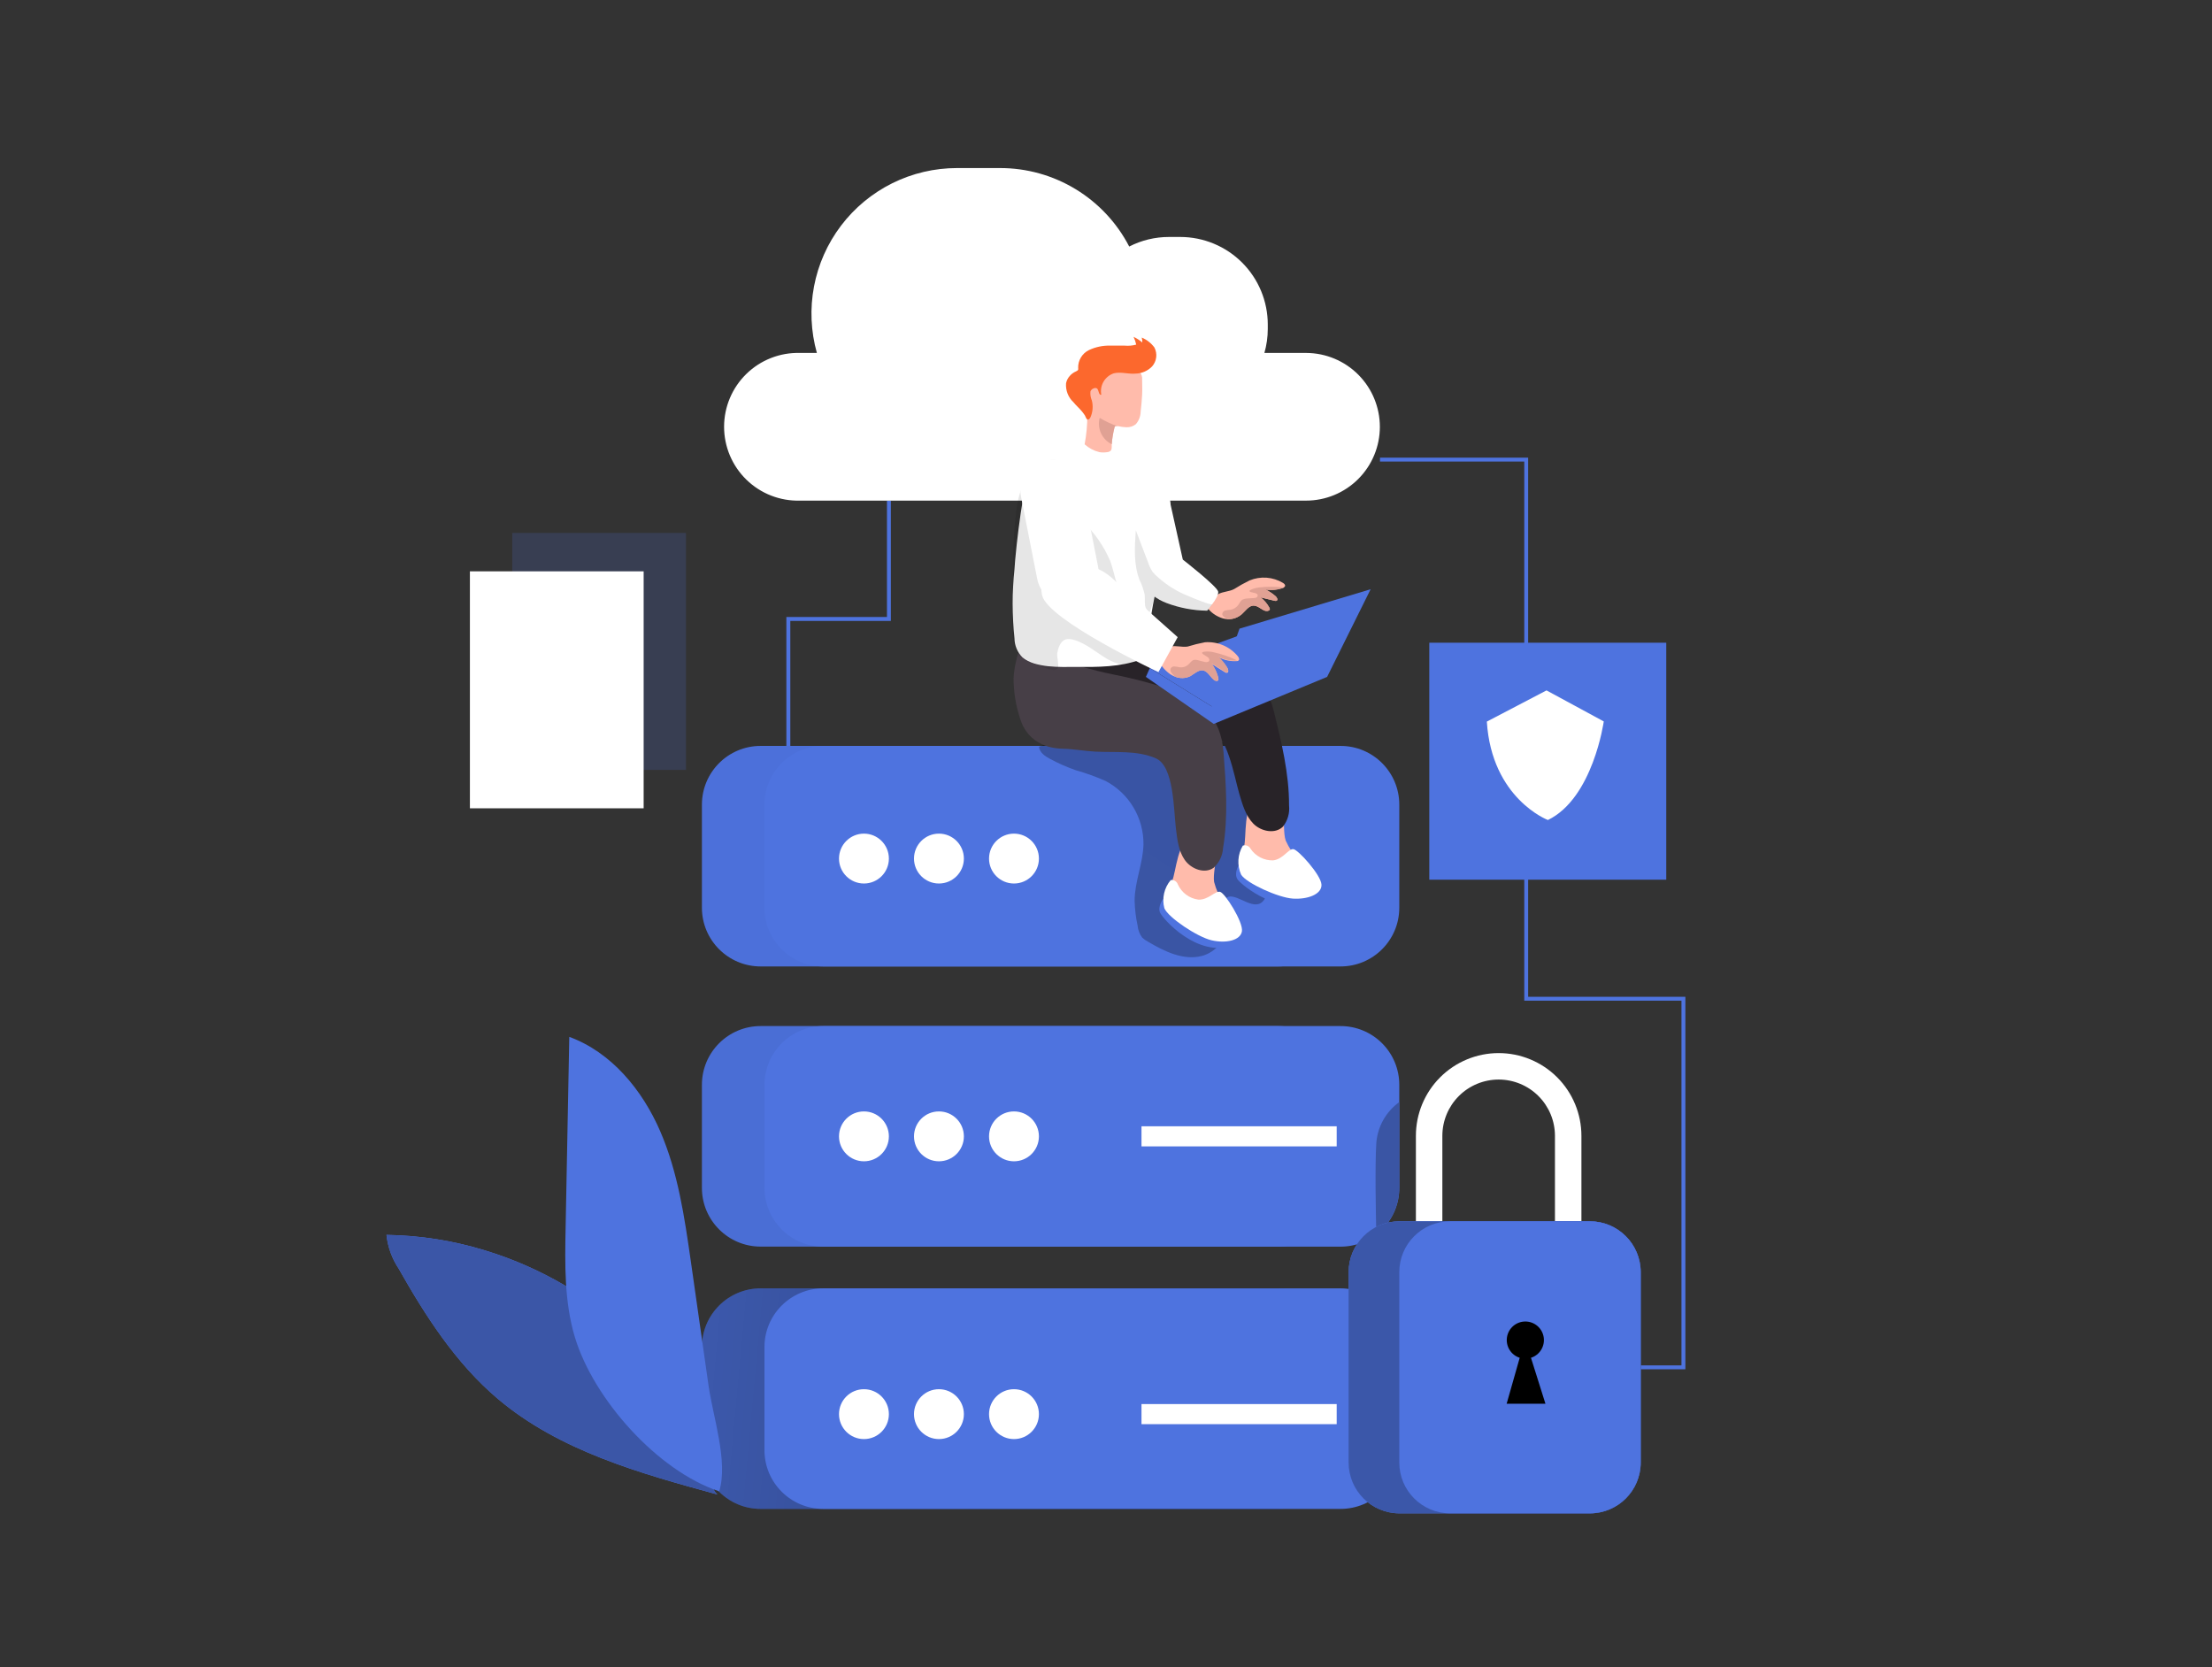 <svg width="406" height="306" viewBox="0 0 406 306" fill="none" xmlns="http://www.w3.org/2000/svg">
<rect x="0" y="0" width="406" height="306" fill="#333333" stroke="none"/>
<path d="M309.345 251.316H301.14V250.603H308.622V183.664H279.771V84.712H253.287V83.999H280.484V182.951H309.345V251.316Z" fill="#4E73DF"/>
<path d="M145.056 136.906H144.333V113.243H162.798V91.884H163.511V113.966H145.056V136.906Z" fill="#4E73DF"/>
<path d="M234.573 236.467H139.61C133.658 236.467 128.833 241.293 128.833 247.245V266.165C128.833 272.117 133.658 276.943 139.61 276.943H234.573C240.526 276.943 245.351 272.117 245.351 266.165V247.245C245.351 241.293 240.526 236.467 234.573 236.467Z" fill="#4E73DF"/>
<path d="M234.573 188.324H139.61C133.658 188.324 128.833 193.15 128.833 199.102V218.022C128.833 223.975 133.658 228.8 139.61 228.8H234.573C240.526 228.8 245.351 223.975 245.351 218.022V199.102C245.351 193.15 240.526 188.324 234.573 188.324Z" fill="#4E73DF"/>
<path d="M234.573 236.467H139.61C133.658 236.467 128.833 241.293 128.833 247.245V266.165C128.833 272.117 133.658 276.943 139.61 276.943H234.573C240.526 276.943 245.351 272.117 245.351 266.165V247.245C245.351 241.293 240.526 236.467 234.573 236.467Z" fill="url(#paint0_linear)"/>
<path d="M234.573 188.324H139.61C133.658 188.324 128.833 193.15 128.833 199.102V218.022C128.833 223.975 133.658 228.8 139.61 228.8H234.573C240.526 228.8 245.351 223.975 245.351 218.022V199.102C245.351 193.15 240.526 188.324 234.573 188.324Z" fill="url(#paint1_linear)"/>
<path d="M246.054 236.467H151.091C145.138 236.467 140.313 241.293 140.313 247.245V266.165C140.313 272.117 145.138 276.943 151.091 276.943H246.054C252.006 276.943 256.831 272.117 256.831 266.165V247.245C256.831 241.293 252.006 236.467 246.054 236.467Z" fill="#4E73DF"/>
<path d="M256.831 199.102V218.012C256.835 219.431 256.559 220.837 256.018 222.149C255.476 223.461 254.681 224.653 253.678 225.657C252.674 226.66 251.482 227.455 250.17 227.997C248.858 228.538 247.452 228.814 246.033 228.81H151.101C149.684 228.81 148.281 228.531 146.972 227.988C145.663 227.445 144.474 226.649 143.473 225.646C142.472 224.643 141.678 223.453 141.138 222.143C140.597 220.833 140.321 219.429 140.323 218.012V199.102C140.323 196.244 141.459 193.502 143.48 191.481C145.501 189.46 148.243 188.324 151.101 188.324H246.033C247.45 188.322 248.854 188.598 250.164 189.139C251.474 189.679 252.664 190.473 253.667 191.474C254.67 192.475 255.466 193.664 256.009 194.973C256.552 196.282 256.831 197.685 256.831 199.102V199.102Z" fill="#4E73DF"/>
<path d="M256.831 202.274V218.012C256.83 219.666 256.449 221.297 255.718 222.78C254.987 224.263 253.926 225.559 252.615 226.568C252.533 223.22 252.347 213.899 252.615 209.766C252.731 208.286 253.168 206.849 253.896 205.555C254.625 204.261 255.626 203.141 256.831 202.274V202.274Z" fill="url(#paint2_linear)"/>
<path d="M234.573 136.906H139.61C133.658 136.906 128.833 141.731 128.833 147.684V166.604C128.833 172.556 133.658 177.381 139.61 177.381H234.573C240.526 177.381 245.351 172.556 245.351 166.604V147.684C245.351 141.731 240.526 136.906 234.573 136.906Z" fill="#4E73DF"/>
<path d="M234.573 136.906H139.61C133.658 136.906 128.833 141.731 128.833 147.684V166.604C128.833 172.556 133.658 177.381 139.61 177.381H234.573C240.526 177.381 245.351 172.556 245.351 166.604V147.684C245.351 141.731 240.526 136.906 234.573 136.906Z" fill="url(#paint3_linear)"/>
<path d="M246.054 136.906H151.091C145.138 136.906 140.313 141.731 140.313 147.684V166.604C140.313 172.556 145.138 177.381 151.091 177.381H246.054C252.006 177.381 256.831 172.556 256.831 166.604V147.684C256.831 141.731 252.006 136.906 246.054 136.906Z" fill="#4E73DF"/>
<path d="M225.47 164.589C225.045 164.778 224.696 165.106 224.48 165.519C224.265 165.931 224.194 166.405 224.281 166.862C224.385 167.782 224.819 168.65 224.963 169.559C225.387 172.215 223.176 174.788 220.582 175.459C217.182 176.327 213.7 174.612 210.683 172.824C210.307 172.628 209.959 172.381 209.649 172.091C209.168 171.45 208.875 170.688 208.802 169.89C208.476 168.391 208.293 166.866 208.254 165.333C208.254 161.83 209.794 158.482 209.877 154.999C209.903 152.602 209.266 150.244 208.037 148.186C206.808 146.127 205.035 144.448 202.912 143.333C201.152 142.557 199.339 141.904 197.487 141.38C195.865 140.816 194.289 140.125 192.775 139.314C191.825 138.818 190.781 138.115 190.709 137.051C192.303 136.336 194.052 136.038 195.793 136.183H225.759C226.135 136.147 226.514 136.215 226.854 136.379C227.197 136.64 227.45 137.001 227.578 137.412C229.582 142.217 229.345 147.539 229.758 152.633C229.92 155.122 230.381 157.582 231.132 159.959C231.556 161.251 232.941 163.721 232.073 165.074C230.44 167.596 227.309 164.093 225.47 164.589Z" fill="url(#paint4_linear)"/>
<path d="M253.266 78.337C253.266 80.117 252.916 81.879 252.234 83.523C251.553 85.168 250.554 86.662 249.295 87.919C248.036 89.178 246.541 90.175 244.896 90.856C243.252 91.536 241.489 91.885 239.709 91.884H146.833C145.022 91.934 143.219 91.62 141.531 90.962C139.843 90.303 138.305 89.313 137.006 88.049C135.707 86.786 134.675 85.275 133.97 83.606C133.265 81.937 132.902 80.143 132.902 78.332C132.902 76.52 133.265 74.726 133.97 73.057C134.675 71.388 135.707 69.877 137.006 68.614C138.305 67.35 139.843 66.36 141.531 65.701C143.219 65.043 145.022 64.729 146.833 64.779H149.933C148.818 60.809 148.637 56.633 149.406 52.581C150.174 48.528 151.87 44.709 154.362 41.422C156.853 38.135 160.072 35.469 163.766 33.634C167.46 31.799 171.528 30.844 175.653 30.845H183.558C188.45 30.841 193.249 32.182 197.43 34.723C201.611 37.264 205.013 40.905 207.262 45.249C209.52 44.092 212.021 43.489 214.558 43.493H216.624C220.886 43.493 224.973 45.186 227.986 48.199C231 51.212 232.693 55.3 232.693 59.561V60.357C232.693 61.853 232.485 63.341 232.073 64.779H239.761C243.347 64.796 246.78 66.231 249.311 68.772C251.841 71.312 253.264 74.751 253.266 78.337V78.337Z" fill="white"/>
<path d="M185.997 78.44C186.485 77.639 186.867 76.777 187.133 75.877C188.138 73.153 189.301 70.489 190.616 67.9C191.152 66.651 191.948 65.531 192.951 64.614C194.821 63.085 197.456 63.044 199.874 63.075C201.486 63.075 203.325 63.23 204.297 64.511C204.816 65.362 205.078 66.345 205.051 67.342C205.57 75.639 204.651 83.963 202.333 91.946C197.89 92.173 193.44 92.369 188.983 92.535C185.955 92.659 179.91 94.105 177.43 91.935C171.096 86.417 183.899 81.437 185.997 78.44Z" fill="url(#paint5_linear)"/>
<path d="M287.831 226.589C287.196 226.589 286.586 226.34 286.132 225.896C285.678 225.451 285.416 224.847 285.403 224.212V208.474C285.403 205.734 284.314 203.105 282.376 201.168C280.438 199.23 277.81 198.141 275.07 198.141C272.329 198.141 269.701 199.23 267.763 201.168C265.825 203.105 264.736 205.734 264.736 208.474V224.212C264.736 224.856 264.48 225.474 264.025 225.929C263.57 226.384 262.952 226.64 262.308 226.64C261.664 226.64 261.046 226.384 260.591 225.929C260.135 225.474 259.88 224.856 259.88 224.212V208.474C259.88 204.446 261.48 200.582 264.329 197.733C267.177 194.885 271.041 193.284 275.07 193.284C279.098 193.284 282.962 194.885 285.811 197.733C288.659 200.582 290.26 204.446 290.26 208.474V224.212C290.246 224.847 289.984 225.451 289.53 225.896C289.076 226.34 288.466 226.589 287.831 226.589Z" fill="white"/>
<path d="M290.26 208.474V224.212C290.257 224.631 290.145 225.042 289.935 225.404C289.724 225.767 289.423 226.068 289.061 226.279C288.69 226.503 288.265 226.621 287.831 226.62C287.191 226.62 286.576 226.367 286.121 225.916C285.667 225.465 285.408 224.852 285.403 224.212V208.474C285.403 205.947 284.477 203.506 282.799 201.615C281.122 199.725 278.809 198.514 276.299 198.213C275.891 198.168 275.48 198.144 275.07 198.141C272.329 198.141 269.701 199.23 267.763 201.168C265.825 203.105 264.736 205.734 264.736 208.474V224.212C264.732 224.631 264.619 225.041 264.409 225.403C264.199 225.765 263.899 226.067 263.538 226.279C263.163 226.503 262.734 226.621 262.298 226.62C261.654 226.617 261.038 226.36 260.584 225.905C260.129 225.451 259.872 224.834 259.869 224.191V208.474C259.875 204.446 261.478 200.584 264.328 197.736C267.178 194.888 271.041 193.287 275.07 193.284C275.48 193.284 275.891 193.305 276.299 193.346C280.1 193.655 283.646 195.382 286.233 198.185C288.819 200.988 290.256 204.661 290.26 208.474V208.474Z" fill="url(#paint6_linear)"/>
<path d="M290.26 208.474V224.212C290.383 224.422 290.449 224.662 290.451 224.906C290.452 225.15 290.389 225.39 290.268 225.601C290.147 225.813 289.972 225.989 289.761 226.112C289.55 226.234 289.31 226.299 289.066 226.299C288.822 226.299 288.582 226.234 288.371 226.112C288.16 225.989 287.985 225.813 287.864 225.601C287.743 225.39 287.68 225.15 287.681 224.906C287.683 224.662 287.749 224.422 287.873 224.212V208.474C287.873 205.734 286.784 203.105 284.846 201.168C282.908 199.23 280.28 198.141 277.539 198.141C277.125 198.144 276.711 198.168 276.299 198.213C275.891 198.168 275.48 198.144 275.07 198.141C272.329 198.141 269.701 199.23 267.763 201.168C265.825 203.105 264.736 205.734 264.736 208.474V224.212C264.858 224.422 264.922 224.661 264.922 224.904C264.922 225.148 264.859 225.386 264.737 225.597C264.616 225.808 264.441 225.983 264.23 226.104C264.02 226.226 263.781 226.29 263.538 226.29C263.294 226.29 263.056 226.226 262.845 226.104C262.635 225.983 262.46 225.808 262.338 225.597C262.217 225.386 262.153 225.148 262.153 224.904C262.153 224.661 262.217 224.422 262.339 224.212V208.474C262.172 206.541 262.409 204.595 263.035 202.759C263.66 200.922 264.661 199.236 265.972 197.806C267.284 196.377 268.878 195.236 270.654 194.455C272.43 193.674 274.349 193.271 276.289 193.271C278.229 193.271 280.148 193.674 281.924 194.455C283.7 195.236 285.294 196.377 286.606 197.806C287.917 199.236 288.918 200.922 289.543 202.759C290.168 204.595 290.405 206.541 290.239 208.474H290.26Z" fill="url(#paint7_linear)"/>
<path d="M291.799 224.15H256.873C251.714 224.15 247.531 228.332 247.531 233.491V268.418C247.531 273.577 251.714 277.759 256.873 277.759H291.799C296.958 277.759 301.141 273.577 301.141 268.418V233.491C301.141 228.332 296.958 224.15 291.799 224.15Z" fill="#4E73DF"/>
<path d="M291.799 224.16H256.862C251.709 224.16 247.531 228.338 247.531 233.491V268.428C247.531 273.581 251.709 277.759 256.862 277.759H291.799C296.953 277.759 301.13 273.581 301.13 268.428V233.491C301.13 228.338 296.953 224.16 291.799 224.16Z" fill="url(#paint8_linear)"/>
<path d="M291.81 224.16H266.162C261.009 224.16 256.831 228.338 256.831 233.491V268.428C256.831 273.581 261.009 277.759 266.162 277.759H291.81C296.963 277.759 301.14 273.581 301.14 268.428V233.491C301.14 228.338 296.963 224.16 291.81 224.16Z" fill="url(#paint9_linear)"/>
<path d="M278.934 249.208C278.159 248.962 277.497 248.446 277.069 247.754C276.64 247.062 276.473 246.24 276.598 245.436C276.723 244.632 277.131 243.899 277.749 243.369C278.367 242.84 279.154 242.549 279.968 242.549C280.781 242.549 281.568 242.84 282.186 243.369C282.804 243.899 283.212 244.632 283.337 245.436C283.462 246.24 283.295 247.062 282.867 247.754C282.438 248.446 281.776 248.962 281.001 249.208L283.657 257.64H276.537L278.934 249.208Z" fill="url(#paint10_linear)"/>
<path d="M158.572 162.16C161.1 162.16 163.15 160.111 163.15 157.583C163.15 155.055 161.1 153.005 158.572 153.005C156.044 153.005 153.994 155.055 153.994 157.583C153.994 160.111 156.044 162.16 158.572 162.16Z" fill="white"/>
<path d="M172.336 162.16C174.864 162.16 176.914 160.111 176.914 157.583C176.914 155.055 174.864 153.005 172.336 153.005C169.808 153.005 167.758 155.055 167.758 157.583C167.758 160.111 169.808 162.16 172.336 162.16Z" fill="white"/>
<path d="M186.11 162.16C188.638 162.16 190.688 160.111 190.688 157.583C190.688 155.055 188.638 153.005 186.11 153.005C183.582 153.005 181.533 155.055 181.533 157.583C181.533 160.111 183.582 162.16 186.11 162.16Z" fill="white"/>
<path d="M158.572 213.145C161.1 213.145 163.15 211.095 163.15 208.567C163.15 206.039 161.1 203.99 158.572 203.99C156.044 203.99 153.994 206.039 153.994 208.567C153.994 211.095 156.044 213.145 158.572 213.145Z" fill="white"/>
<path d="M172.336 213.145C174.864 213.145 176.914 211.095 176.914 208.567C176.914 206.039 174.864 203.99 172.336 203.99C169.808 203.99 167.758 206.039 167.758 208.567C167.758 211.095 169.808 213.145 172.336 213.145Z" fill="white"/>
<path d="M186.11 213.145C188.638 213.145 190.688 211.095 190.688 208.567C190.688 206.039 188.638 203.99 186.11 203.99C183.582 203.99 181.533 206.039 181.533 208.567C181.533 211.095 183.582 213.145 186.11 213.145Z" fill="white"/>
<path d="M158.572 264.129C161.1 264.129 163.15 262.08 163.15 259.552C163.15 257.024 161.1 254.974 158.572 254.974C156.044 254.974 153.994 257.024 153.994 259.552C153.994 262.08 156.044 264.129 158.572 264.129Z" fill="white"/>
<path d="M172.336 264.129C174.864 264.129 176.914 262.08 176.914 259.552C176.914 257.024 174.864 254.974 172.336 254.974C169.808 254.974 167.758 257.024 167.758 259.552C167.758 262.08 169.808 264.129 172.336 264.129Z" fill="white"/>
<path d="M186.11 264.129C188.638 264.129 190.688 262.08 190.688 259.552C190.688 257.024 188.638 254.974 186.11 254.974C183.582 254.974 181.533 257.024 181.533 259.552C181.533 262.08 183.582 264.129 186.11 264.129Z" fill="white"/>
<path d="M228.466 154.597C228.265 155.847 228.335 157.127 228.673 158.347C229.152 159.503 229.97 160.486 231.019 161.168C233.252 162.73 236.004 163.367 238.696 162.946C239.061 162.928 239.406 162.777 239.668 162.522C239.831 162.304 239.921 162.04 239.926 161.768C239.918 160.312 239.361 158.914 238.366 157.851C237.376 156.797 236.57 155.585 235.979 154.266C235.111 151.703 236.826 145.41 232.155 145.844C228.291 146.206 228.756 151.879 228.466 154.597Z" fill="#FFBBAB"/>
<path d="M211.509 119.701C215.061 119.828 218.602 120.173 222.111 120.734C228.311 121.685 232.279 124.32 233.809 130.541C235.214 136.224 236.619 141.98 236.599 147.839C236.745 149.221 236.349 150.607 235.493 151.703C234.057 153.15 231.453 152.612 230.037 151.166C228.621 149.719 228.043 147.642 227.464 145.689C226.493 142.372 225.263 134.509 221.75 133.63C215.798 132.142 209.68 135.893 203.852 133.63C201.771 132.902 199.789 131.916 197.952 130.696C196.114 129.458 194.695 127.693 193.881 125.632C193.512 124.535 193.307 123.39 193.271 122.233C193.199 121.282 193.22 120.327 193.333 119.381C193.519 118.285 193.705 118.409 194.811 118.42C196.681 118.42 198.541 118.564 200.401 118.74C204.101 119.05 207.8 119.598 211.509 119.701Z" fill="#282328"/>
<path d="M227.309 158.854C227.309 158.854 226.462 160.352 227.133 161.385C227.805 162.419 235.297 168.546 241.311 165.188C247.325 161.83 234.47 159.608 234.47 159.608L227.309 158.854Z" fill="#4E73DF"/>
<path d="M228.115 155.206C228.38 155.115 228.669 155.123 228.929 155.227C229.188 155.332 229.402 155.526 229.531 155.774C229.984 156.451 230.6 157.001 231.323 157.375C232.045 157.749 232.851 157.934 233.664 157.913C235.503 157.717 236.495 155.754 237.384 155.847C238.273 155.94 242.489 160.61 242.551 162.377C242.613 164.144 240.009 165.105 237.301 164.93C234.594 164.754 228.776 162.098 227.805 160.538C227.422 159.69 227.25 158.763 227.304 157.834C227.358 156.905 227.636 156.004 228.115 155.206V155.206Z" fill="white"/>
<path d="M215.374 160.982C214.967 162.185 214.826 163.461 214.961 164.723C215.24 165.941 215.885 167.045 216.81 167.885C218.755 169.798 221.368 170.88 224.095 170.902C224.46 170.943 224.826 170.851 225.129 170.644C225.325 170.454 225.458 170.209 225.511 169.941C225.741 168.5 225.42 167.024 224.612 165.808C223.807 164.608 223.21 163.28 222.845 161.881C222.401 159.215 225.129 153.284 220.448 152.943C216.531 152.674 216.066 158.368 215.374 160.982Z" fill="#FFBBAB"/>
<path d="M204.307 123.783C207.803 124.473 211.254 125.373 214.64 126.48C220.561 128.433 224.075 131.646 224.571 138.074C225.015 143.912 225.459 149.823 224.488 155.64C224.403 157.027 223.785 158.327 222.762 159.267C221.109 160.455 218.629 159.505 217.461 157.841C216.294 156.177 216.077 154.049 215.829 152.024C215.405 148.593 215.488 140.657 212.161 139.19C208.647 137.66 204.731 138.156 201.001 137.95C199.058 137.846 197.012 137.464 195.111 137.423C188.756 137.288 187.433 132.556 187.216 131.812C186.429 129.432 186.031 126.94 186.038 124.434C186.115 123.208 186.312 121.993 186.627 120.807C186.865 119.701 186.875 119.577 188.074 119.773C189.923 120.083 191.742 120.528 193.54 121.003C197.115 121.912 200.66 123.07 204.307 123.783Z" fill="#473F47"/>
<path d="M213.493 164.992C213.493 164.992 212.46 166.335 212.904 167.461C213.349 168.588 219.776 175.862 226.265 173.527C232.755 171.192 220.437 166.903 220.437 166.903L213.493 164.992Z" fill="#4E73DF"/>
<path d="M214.878 161.53C215.156 161.484 215.441 161.539 215.682 161.685C215.922 161.831 216.103 162.058 216.19 162.326C216.527 163.071 217.048 163.718 217.705 164.207C218.361 164.695 219.131 165.008 219.941 165.116C221.791 165.219 223.041 163.442 223.951 163.69C224.86 163.938 228.208 169.228 227.95 170.923C227.691 172.618 224.994 173.196 222.359 172.576C219.724 171.956 214.413 168.391 213.71 166.697C213.476 165.805 213.46 164.87 213.663 163.971C213.867 163.072 214.283 162.234 214.878 161.53V161.53Z" fill="white"/>
<path d="M227.071 116.766L211.044 122.615L222.411 129.652L238.614 120.507L227.071 116.766Z" fill="#4E73DF"/>
<path d="M227.071 116.766L211.044 122.615L222.411 129.652L238.614 120.507L227.071 116.766Z" fill="url(#paint11_linear)"/>
<path d="M210.321 124.237L222.773 132.866L243.584 124.237L251.572 108.148L227.505 115.382L222.411 129.652L211.044 122.615L210.321 124.237Z" fill="#4E73DF"/>
<path d="M212.967 106.619C211.727 107.363 210.425 107.652 209.371 106.898L209.112 106.681C207.438 105.038 207.17 101.514 207.242 98.941C207.27 97.859 207.36 96.779 207.511 95.707L213.834 88.019L217.1 102.723C215.94 104.235 214.544 105.55 212.967 106.619Z" fill="white"/>
<path d="M213.018 102.94C212.904 103.643 212.894 104.387 212.791 105.11C212.222 109.058 210.724 112.984 211.292 117.025C211.563 117.903 211.541 118.846 211.23 119.711C210.79 120.375 210.121 120.854 209.35 121.055C205.588 122.45 201.486 122.439 197.477 122.408C194.47 122.408 190.151 122.646 187.66 120.652C186.736 119.727 186.213 118.476 186.203 117.169C185.759 112.941 185.759 108.677 186.203 104.449L186.327 102.796C186.672 98.986 187.154 95.197 187.774 91.429C188.239 88.701 188.89 85.766 190.988 83.958C193.778 81.55 198.655 80.414 202.251 80.279C203.42 80.207 204.593 80.308 205.733 80.579C207.328 81.083 208.827 81.851 210.166 82.852C211.778 83.968 213.214 84.919 213.814 86.769C214.462 88.89 214.81 91.092 214.847 93.31C214.874 95.403 214.61 97.489 214.062 99.51C213.803 100.491 213.4 101.452 213.152 102.434C213.08 102.579 213.049 102.754 213.018 102.94Z" fill="white"/>
<path opacity="0.1" d="M193.623 122.946C192.424 123.111 189.944 121.675 189.086 121.385C188.58 121.22 188.136 120.889 187.64 120.683C185.118 119.649 185.893 112.261 185.924 110.246C186.028 104.924 185.78 99.365 186.493 94.116C186.676 92.079 187.211 90.09 188.074 88.236C188.509 87.311 189.143 86.493 189.931 85.841C190.719 85.19 191.64 84.719 192.631 84.464C193.014 84.345 193.425 84.345 193.809 84.464C195.338 85.105 195.286 87.781 195.369 89.094C195.396 90.415 195.673 91.719 196.185 92.938C196.785 94.229 197.746 94.705 198.676 95.666C200.856 97.718 202.59 100.198 203.77 102.951C204.307 104.397 204.586 105.927 205.062 107.404C206.289 110.643 208.034 113.662 210.228 116.343C210.972 117.376 211.768 118.616 211.334 119.794C211.143 120.198 210.868 120.558 210.528 120.848C210.187 121.138 209.79 121.353 209.36 121.478C208.297 121.91 207.143 122.069 206.002 121.943C203.305 121.592 201.269 119.412 198.862 118.161C198.025 117.727 196.423 116.994 195.472 117.407C194.522 117.82 194.191 119.091 194.046 119.949C193.964 120.497 194.418 122.274 194.16 122.625C194.098 122.714 194.019 122.788 193.926 122.844C193.833 122.899 193.73 122.934 193.623 122.946Z" fill="#020202"/>
<path d="M208.482 77.851C207.995 78.244 207.381 78.446 206.756 78.419C206.23 78.402 205.708 78.333 205.196 78.213H204.917C204.883 78.197 204.846 78.189 204.808 78.189C204.771 78.189 204.734 78.197 204.7 78.213C204.663 78.237 204.632 78.269 204.609 78.307C204.586 78.344 204.571 78.386 204.565 78.43C204.305 79.446 204.132 80.484 204.049 81.53V81.53V82.098C204.06 82.296 204.013 82.494 203.914 82.666C203.733 82.858 203.485 82.972 203.222 82.987C202.747 83.064 202.261 83.064 201.786 82.987C200.778 82.74 199.848 82.246 199.078 81.55C199.409 79.792 199.575 78.007 199.574 76.218C199.574 73.904 199.326 71.558 199.905 69.316C199.988 68.785 200.183 68.277 200.477 67.828C200.772 67.378 201.159 66.997 201.613 66.709C202.067 66.421 202.578 66.234 203.11 66.16C203.642 66.085 204.184 66.126 204.7 66.278C206.336 66.486 207.879 67.16 209.143 68.22C209.327 68.417 209.465 68.651 209.549 68.906C209.633 69.161 209.66 69.431 209.629 69.698C209.629 70.618 209.68 71.537 209.629 72.457C209.577 73.377 209.494 74.524 209.36 75.557C209.346 76.401 209.035 77.213 208.482 77.851V77.851Z" fill="#FFBBAB"/>
<path d="M208.006 68.592C206.828 68.592 205.578 68.231 204.421 68.52C203.629 68.79 202.961 69.337 202.541 70.061C202.121 70.784 201.978 71.636 202.137 72.457C201.662 72.55 201.703 71.734 201.414 71.362C201.124 70.99 200.277 71.362 200.143 71.858C200.091 72.418 200.179 72.983 200.401 73.501C200.667 74.534 200.576 75.626 200.143 76.601C200.039 76.828 199.822 77.086 199.595 76.993C199.368 76.9 199.244 76.456 199.13 76.249C198.938 75.957 198.728 75.677 198.5 75.412C198.035 74.865 197.467 74.379 197.022 73.821C196.548 73.38 196.181 72.838 195.946 72.235C195.712 71.632 195.617 70.984 195.668 70.339C195.772 69.823 196.019 69.346 196.381 68.964C196.682 68.627 197.052 68.359 197.466 68.179C197.632 68.096 197.828 68.014 197.89 67.848C197.911 67.746 197.911 67.641 197.89 67.538C197.868 66.862 198.041 66.192 198.39 65.612C198.738 65.031 199.246 64.562 199.853 64.263C201.076 63.683 202.417 63.399 203.77 63.436C204.648 63.436 205.526 63.436 206.405 63.436C207.123 63.504 207.848 63.441 208.544 63.25C208.44 62.757 208.277 62.278 208.058 61.824C208.637 62.093 209.176 62.441 209.66 62.858C209.677 62.554 209.642 62.25 209.556 61.959C210.488 62.342 211.296 62.975 211.892 63.788C212.177 64.34 212.288 64.966 212.213 65.584C212.137 66.201 211.878 66.781 211.468 67.249C211.065 67.665 210.584 67.996 210.051 68.223C209.519 68.45 208.947 68.569 208.368 68.572L208.006 68.592Z" fill="#FC682D"/>
<path d="M205.196 78.213H204.917C204.883 78.197 204.846 78.189 204.808 78.189C204.771 78.189 204.734 78.197 204.7 78.213C204.663 78.237 204.632 78.269 204.609 78.307C204.586 78.344 204.571 78.386 204.565 78.43C204.305 79.446 204.132 80.484 204.049 81.53V81.53C203.178 81.103 202.482 80.388 202.079 79.507C201.676 78.625 201.591 77.631 201.837 76.694C202.893 77.329 204.011 77.852 205.175 78.254L205.196 78.213Z" fill="#E0A194"/>
<path d="M232.083 112.065C231.391 111.775 230.802 111.124 230.016 111.155C229.231 111.186 228.601 112.106 227.95 112.705C227.241 113.338 226.316 113.675 225.366 113.646C225.066 113.632 224.768 113.587 224.478 113.511C223.252 113.151 222.183 112.391 221.44 111.352C221.44 111.352 223.362 109.192 223.61 109.047C224.457 108.562 225.604 108.603 226.513 108.117C227.434 107.535 228.386 107.004 229.365 106.526C230.352 106.119 231.42 105.95 232.484 106.03C233.549 106.111 234.579 106.44 235.493 106.991C235.72 107.125 235.968 107.373 235.844 107.621C235.791 107.715 235.707 107.788 235.607 107.828V107.828C234.544 108.249 233.387 108.374 232.259 108.19C232.923 108.513 233.541 108.923 234.098 109.409C234.346 109.626 234.573 110.039 234.305 110.236C234.233 110.266 234.156 110.282 234.077 110.282C233.999 110.282 233.922 110.266 233.85 110.236L231.349 109.626C231.996 110.125 232.534 110.751 232.93 111.465C233.004 111.583 233.04 111.72 233.034 111.858C232.91 112.178 232.414 112.209 232.083 112.065Z" fill="#FFBBAB"/>
<path d="M232.083 112.065C231.391 111.775 230.802 111.124 230.016 111.155C229.231 111.186 228.601 112.106 227.95 112.705C227.241 113.338 226.316 113.675 225.366 113.646C225.126 113.535 224.897 113.4 224.684 113.243C224.524 113.141 224.404 112.988 224.343 112.809C224.327 112.645 224.369 112.481 224.462 112.345C224.554 112.209 224.692 112.11 224.85 112.065C225.189 111.983 225.535 111.932 225.883 111.91C226.432 111.811 226.922 111.508 227.257 111.062C227.536 110.69 227.712 110.215 228.115 110.029C228.381 109.908 228.67 109.844 228.962 109.843L230.099 109.771C230.273 109.773 230.446 109.738 230.605 109.667C230.684 109.63 230.748 109.569 230.791 109.493C230.834 109.417 230.852 109.33 230.843 109.244C230.843 109.047 230.605 108.944 230.419 108.872C230.047 108.737 228.797 108.665 229.603 108.221C230.187 107.972 230.809 107.825 231.442 107.787C232.71 107.663 233.987 107.663 235.255 107.787C235.391 107.802 235.526 107.826 235.658 107.859V107.859C234.596 108.28 233.439 108.405 232.31 108.221C232.975 108.544 233.593 108.954 234.15 109.44C234.398 109.657 234.625 110.07 234.356 110.267C234.285 110.297 234.207 110.313 234.129 110.313C234.051 110.313 233.974 110.297 233.902 110.267L231.401 109.657C232.048 110.156 232.586 110.782 232.982 111.496C233.056 111.614 233.092 111.751 233.085 111.889C232.91 112.178 232.414 112.209 232.083 112.065Z" fill="#E0A194"/>
<path d="M221.564 112.085C219.01 112.053 216.481 111.574 214.093 110.67C212.395 110.007 210.894 108.923 209.732 107.518C209.579 107.335 209.463 107.125 209.391 106.898C209.262 106.512 209.262 106.095 209.391 105.71C209.712 104.576 210.377 103.569 211.292 102.827C213.762 100.987 217.12 102.723 217.12 102.723C217.12 102.723 223.413 107.621 223.589 108.593C223.692 109.12 223.083 110.112 222.494 110.897C221.905 111.682 221.564 112.085 221.564 112.085Z" fill="white"/>
<path d="M191.893 84.431L191.883 84.433C188.798 85.04 186.789 88.033 187.396 91.118L190.376 106.266C190.983 109.351 193.976 111.36 197.061 110.753L197.072 110.751C200.157 110.144 202.166 107.151 201.559 104.066L198.579 88.918C197.972 85.833 194.979 83.824 191.893 84.431Z" fill="white"/>
<path opacity="0.1" d="M221.564 112.085C219.01 112.053 216.481 111.574 214.093 110.67C213.793 110.556 212.253 109.636 212.026 109.729C211.932 109.801 211.866 109.903 211.84 110.019L211.003 112.406C210.753 112.241 210.545 112.02 210.398 111.759C210.251 111.499 210.168 111.206 210.156 110.907C210.094 110.308 210.156 109.709 210.094 109.12C209.899 108.206 209.59 107.321 209.174 106.485C208.048 103.612 208.254 100.409 208.471 97.329L210.765 103.333C210.953 103.907 211.217 104.452 211.551 104.955C211.857 105.336 212.204 105.682 212.584 105.989C214.218 107.447 216.097 108.604 218.133 109.409C218.484 109.554 222.349 111.197 222.556 110.897C222.018 111.579 221.564 112.085 221.564 112.085Z" fill="#020202"/>
<path d="M222.711 124.702C222.091 124.155 221.677 123.266 220.882 123.059C220.086 122.853 219.27 123.617 218.495 124.093C218.056 124.312 217.575 124.434 217.084 124.45C216.594 124.466 216.105 124.376 215.653 124.186C215.352 124.072 215.065 123.927 214.795 123.752C213.63 122.928 212.741 121.772 212.243 120.435C212.243 120.435 214.609 118.74 214.888 118.668C215.839 118.43 216.955 118.843 217.988 118.668C219.03 118.345 220.089 118.083 221.161 117.882C222.287 117.797 223.418 117.98 224.46 118.417C225.502 118.853 226.425 119.53 227.154 120.393C227.35 120.621 227.536 120.972 227.371 121.189C227.301 121.272 227.201 121.324 227.092 121.334V121.334C225.912 121.426 224.73 121.183 223.682 120.631C224.281 121.199 224.806 121.842 225.242 122.543C225.449 122.853 225.583 123.369 225.242 123.493C225.098 123.493 224.932 123.493 224.788 123.359L222.432 121.881C222.974 122.636 223.373 123.483 223.61 124.382C223.656 124.526 223.656 124.682 223.61 124.826C223.506 125.095 223 125.012 222.711 124.702Z" fill="#FFBBAB"/>
<path d="M222.711 124.702C222.091 124.155 221.677 123.266 220.882 123.059C220.086 122.853 219.27 123.617 218.495 124.093C218.056 124.312 217.575 124.434 217.084 124.45C216.594 124.466 216.105 124.376 215.653 124.186C215.436 123.989 215.238 123.771 215.064 123.535C214.92 123.374 214.829 123.171 214.806 122.956C214.816 122.784 214.891 122.623 215.016 122.504C215.14 122.385 215.305 122.318 215.477 122.315C215.826 122.336 216.172 122.387 216.511 122.47C216.787 122.512 217.068 122.493 217.336 122.415C217.604 122.336 217.851 122.2 218.061 122.016C218.422 121.706 218.701 121.251 219.094 121.127C219.388 121.079 219.69 121.104 219.972 121.199L221.13 121.499C221.3 121.535 221.476 121.535 221.646 121.499C221.737 121.482 221.819 121.436 221.879 121.366C221.939 121.297 221.974 121.209 221.977 121.117C221.962 121.009 221.924 120.906 221.865 120.815C221.806 120.724 221.728 120.647 221.636 120.59C221.295 120.321 220.065 119.825 220.964 119.618C221.604 119.536 222.253 119.578 222.876 119.742C224.18 120.04 225.451 120.469 226.668 121.024C226.804 121.082 226.936 121.151 227.061 121.23V121.23C225.881 121.323 224.698 121.079 223.651 120.528C224.25 121.096 224.775 121.738 225.211 122.439C225.418 122.749 225.552 123.266 225.211 123.39C225.067 123.39 224.901 123.39 224.757 123.256L222.401 121.778C222.943 122.533 223.342 123.38 223.579 124.279C223.625 124.423 223.625 124.578 223.579 124.723C223.506 125.095 223 125.012 222.711 124.702Z" fill="#E0A194"/>
<path d="M205.475 107.446L216.159 116.942L212.625 123.359C212.625 123.359 192.3 113.842 191.267 109.244C190.233 104.645 195.606 104.821 195.606 104.821C195.606 104.821 200.05 101.37 205.475 107.446Z" fill="white"/>
<path d="M305.832 117.965H262.339V161.458H305.832V117.965Z" fill="#4E73DF"/>
<path opacity="0.18" d="M125.908 97.815H94.02V141.308H125.908V97.815Z" fill="#4E73DF"/>
<path d="M118.138 104.862H86.249V148.355H118.138V104.862Z" fill="white"/>
<path d="M70.935 226.651C71.17 228.868 71.94 230.996 73.178 232.851C78.138 241.613 83.697 250.242 91.374 256.741C102.669 266.289 117.445 270.412 131.726 274.308C130.455 273.688 128.915 267.074 128.347 265.659C127.241 262.827 126.208 259.965 125.154 257.113C123.47 252.618 119.987 249.002 116.515 245.685C108.746 238.178 99.303 232.625 88.967 229.482C83.12 227.693 77.049 226.74 70.935 226.651V226.651Z" fill="#4E73DF"/>
<path d="M70.935 226.651C71.17 228.868 71.94 230.996 73.178 232.851C78.138 241.613 83.697 250.242 91.374 256.741C102.669 266.289 117.445 270.412 131.726 274.308C130.455 273.688 128.915 267.074 128.347 265.659C127.241 262.827 126.208 259.965 125.154 257.113C123.47 252.618 119.987 249.002 116.515 245.685C108.746 238.178 99.303 232.625 88.967 229.482C83.12 227.693 77.049 226.74 70.935 226.651V226.651Z" fill="url(#paint12_linear)"/>
<path d="M126.807 231.559C125.64 223.406 124.441 215.15 121.165 207.596C117.89 200.042 112.206 193.129 104.488 190.308C104.26 201.978 104.036 213.644 103.816 225.307C103.682 232.045 103.568 238.916 105.5 245.375C108.9 256.741 120.669 269.978 132.005 273.719C133.689 268.283 130.868 260.048 130.062 254.396L126.807 231.559Z" fill="#4E73DF"/>
<path d="M245.341 206.718H209.515V210.407H245.341V206.718Z" fill="white"/>
<path d="M245.341 257.702H209.515V261.391H245.341V257.702Z" fill="white"/>
<path d="M272.9 132.442L283.853 126.717L294.362 132.411C294.362 132.411 292.409 146.475 284.111 150.505C284.091 150.505 273.799 146.568 272.9 132.442Z" fill="white"/>
<defs>
<linearGradient id="paint0_linear" x1="203.191" y1="258.188" x2="40.907" y2="243.236" gradientUnits="userSpaceOnUse">
<stop offset="0.01"/>
<stop offset="0.13" stop-opacity="0.69"/>
<stop offset="0.25" stop-opacity="0.32"/>
<stop offset="1" stop-opacity="0"/>
</linearGradient>
<linearGradient id="paint1_linear" x1="25888.7" y1="8373.69" x2="-3292.21" y2="7666.31" gradientUnits="userSpaceOnUse">
<stop offset="0.01"/>
<stop offset="0.13" stop-opacity="0.69"/>
<stop offset="0.25" stop-opacity="0.32"/>
<stop offset="1" stop-opacity="0"/>
</linearGradient>
<linearGradient id="paint2_linear" x1="1212.75" y1="5159.14" x2="1555.17" y2="5177.96" gradientUnits="userSpaceOnUse">
<stop offset="0.01" stop-color="#3A55A4"/>
<stop offset="0.13" stop-opacity="0.69"/>
<stop offset="0.25" stop-opacity="0.32"/>
<stop offset="1" stop-opacity="0"/>
</linearGradient>
<linearGradient id="paint3_linear" x1="26357.1" y1="6508.97" x2="-841.52" y2="-1712.93" gradientUnits="userSpaceOnUse">
<stop offset="0.01"/>
<stop offset="0.13" stop-opacity="0.69"/>
<stop offset="0.25" stop-opacity="0.32"/>
<stop offset="1" stop-opacity="0"/>
</linearGradient>
<linearGradient id="paint4_linear" x1="9639.06" y1="5207" x2="7869.46" y2="7778.26" gradientUnits="userSpaceOnUse">
<stop offset="0.01"/>
<stop offset="0.13" stop-opacity="0.69"/>
<stop offset="0.25" stop-opacity="0.32"/>
<stop offset="1" stop-opacity="0"/>
</linearGradient>
<linearGradient id="paint5_linear" x1="8608.65" y1="2828.53" x2="2931.19" y2="2225.16" gradientUnits="userSpaceOnUse">
<stop offset="0.01"/>
<stop offset="0.13" stop-opacity="0.69"/>
<stop offset="0.25" stop-opacity="0.32"/>
<stop offset="1" stop-opacity="0"/>
</linearGradient>
<linearGradient id="paint6_linear" x1="8527.22" y1="8098.4" x2="8469.47" y2="6872.46" gradientUnits="userSpaceOnUse">
<stop offset="0.01"/>
<stop offset="0.13" stop-opacity="0.69"/>
<stop offset="0.25" stop-opacity="0.32"/>
<stop offset="1" stop-opacity="0"/>
</linearGradient>
<linearGradient id="paint7_linear" x1="7895.75" y1="8635.14" x2="8058.97" y2="6400.35" gradientUnits="userSpaceOnUse">
<stop offset="0.01"/>
<stop offset="0.13" stop-opacity="0.69"/>
<stop offset="0.25" stop-opacity="0.32"/>
<stop offset="1" stop-opacity="0"/>
</linearGradient>
<linearGradient id="paint8_linear" x1="8582.15" y1="11414" x2="24526.7" y2="16690.8" gradientUnits="userSpaceOnUse">
<stop offset="0.01" stop-color="#3B57A9"/>
<stop offset="0.13" stop-opacity="0.69"/>
<stop offset="0.25" stop-opacity="0.32"/>
<stop offset="1" stop-opacity="0"/>
</linearGradient>
<linearGradient id="paint9_linear" x1="7987.45" y1="11670.7" x2="19682.4" y2="14870.3" gradientUnits="userSpaceOnUse">
<stop offset="0.01" stop-color="#4E73DF"/>
<stop offset="0.13" stop-opacity="0.69"/>
<stop offset="0.25" stop-opacity="0.32"/>
<stop offset="1" stop-opacity="0"/>
</linearGradient>
<linearGradient id="paint10_linear" x1="2209.17" y1="3986.03" x2="2356.19" y2="3986.03" gradientUnits="userSpaceOnUse">
<stop offset="0.01"/>
<stop offset="0.13" stop-opacity="0.69"/>
<stop offset="0.25" stop-opacity="0.32"/>
<stop offset="1" stop-opacity="0"/>
</linearGradient>
<linearGradient id="paint11_linear" x1="6387.93" y1="1789.84" x2="5874.58" y2="792.974" gradientUnits="userSpaceOnUse">
<stop offset="0.01"/>
<stop offset="0.13" stop-opacity="0.69"/>
<stop offset="0.25" stop-opacity="0.32"/>
<stop offset="1" stop-opacity="0"/>
</linearGradient>
<linearGradient id="paint12_linear" x1="8116.6" y1="10871.4" x2="3991.04" y2="15353.9" gradientUnits="userSpaceOnUse">
<stop offset="0.01" stop-color="#3B56A7"/>
<stop offset="0.13" stop-opacity="0.69"/>
<stop offset="0.25" stop-opacity="0.32"/>
<stop offset="1" stop-opacity="0"/>
</linearGradient>
</defs>
</svg>

